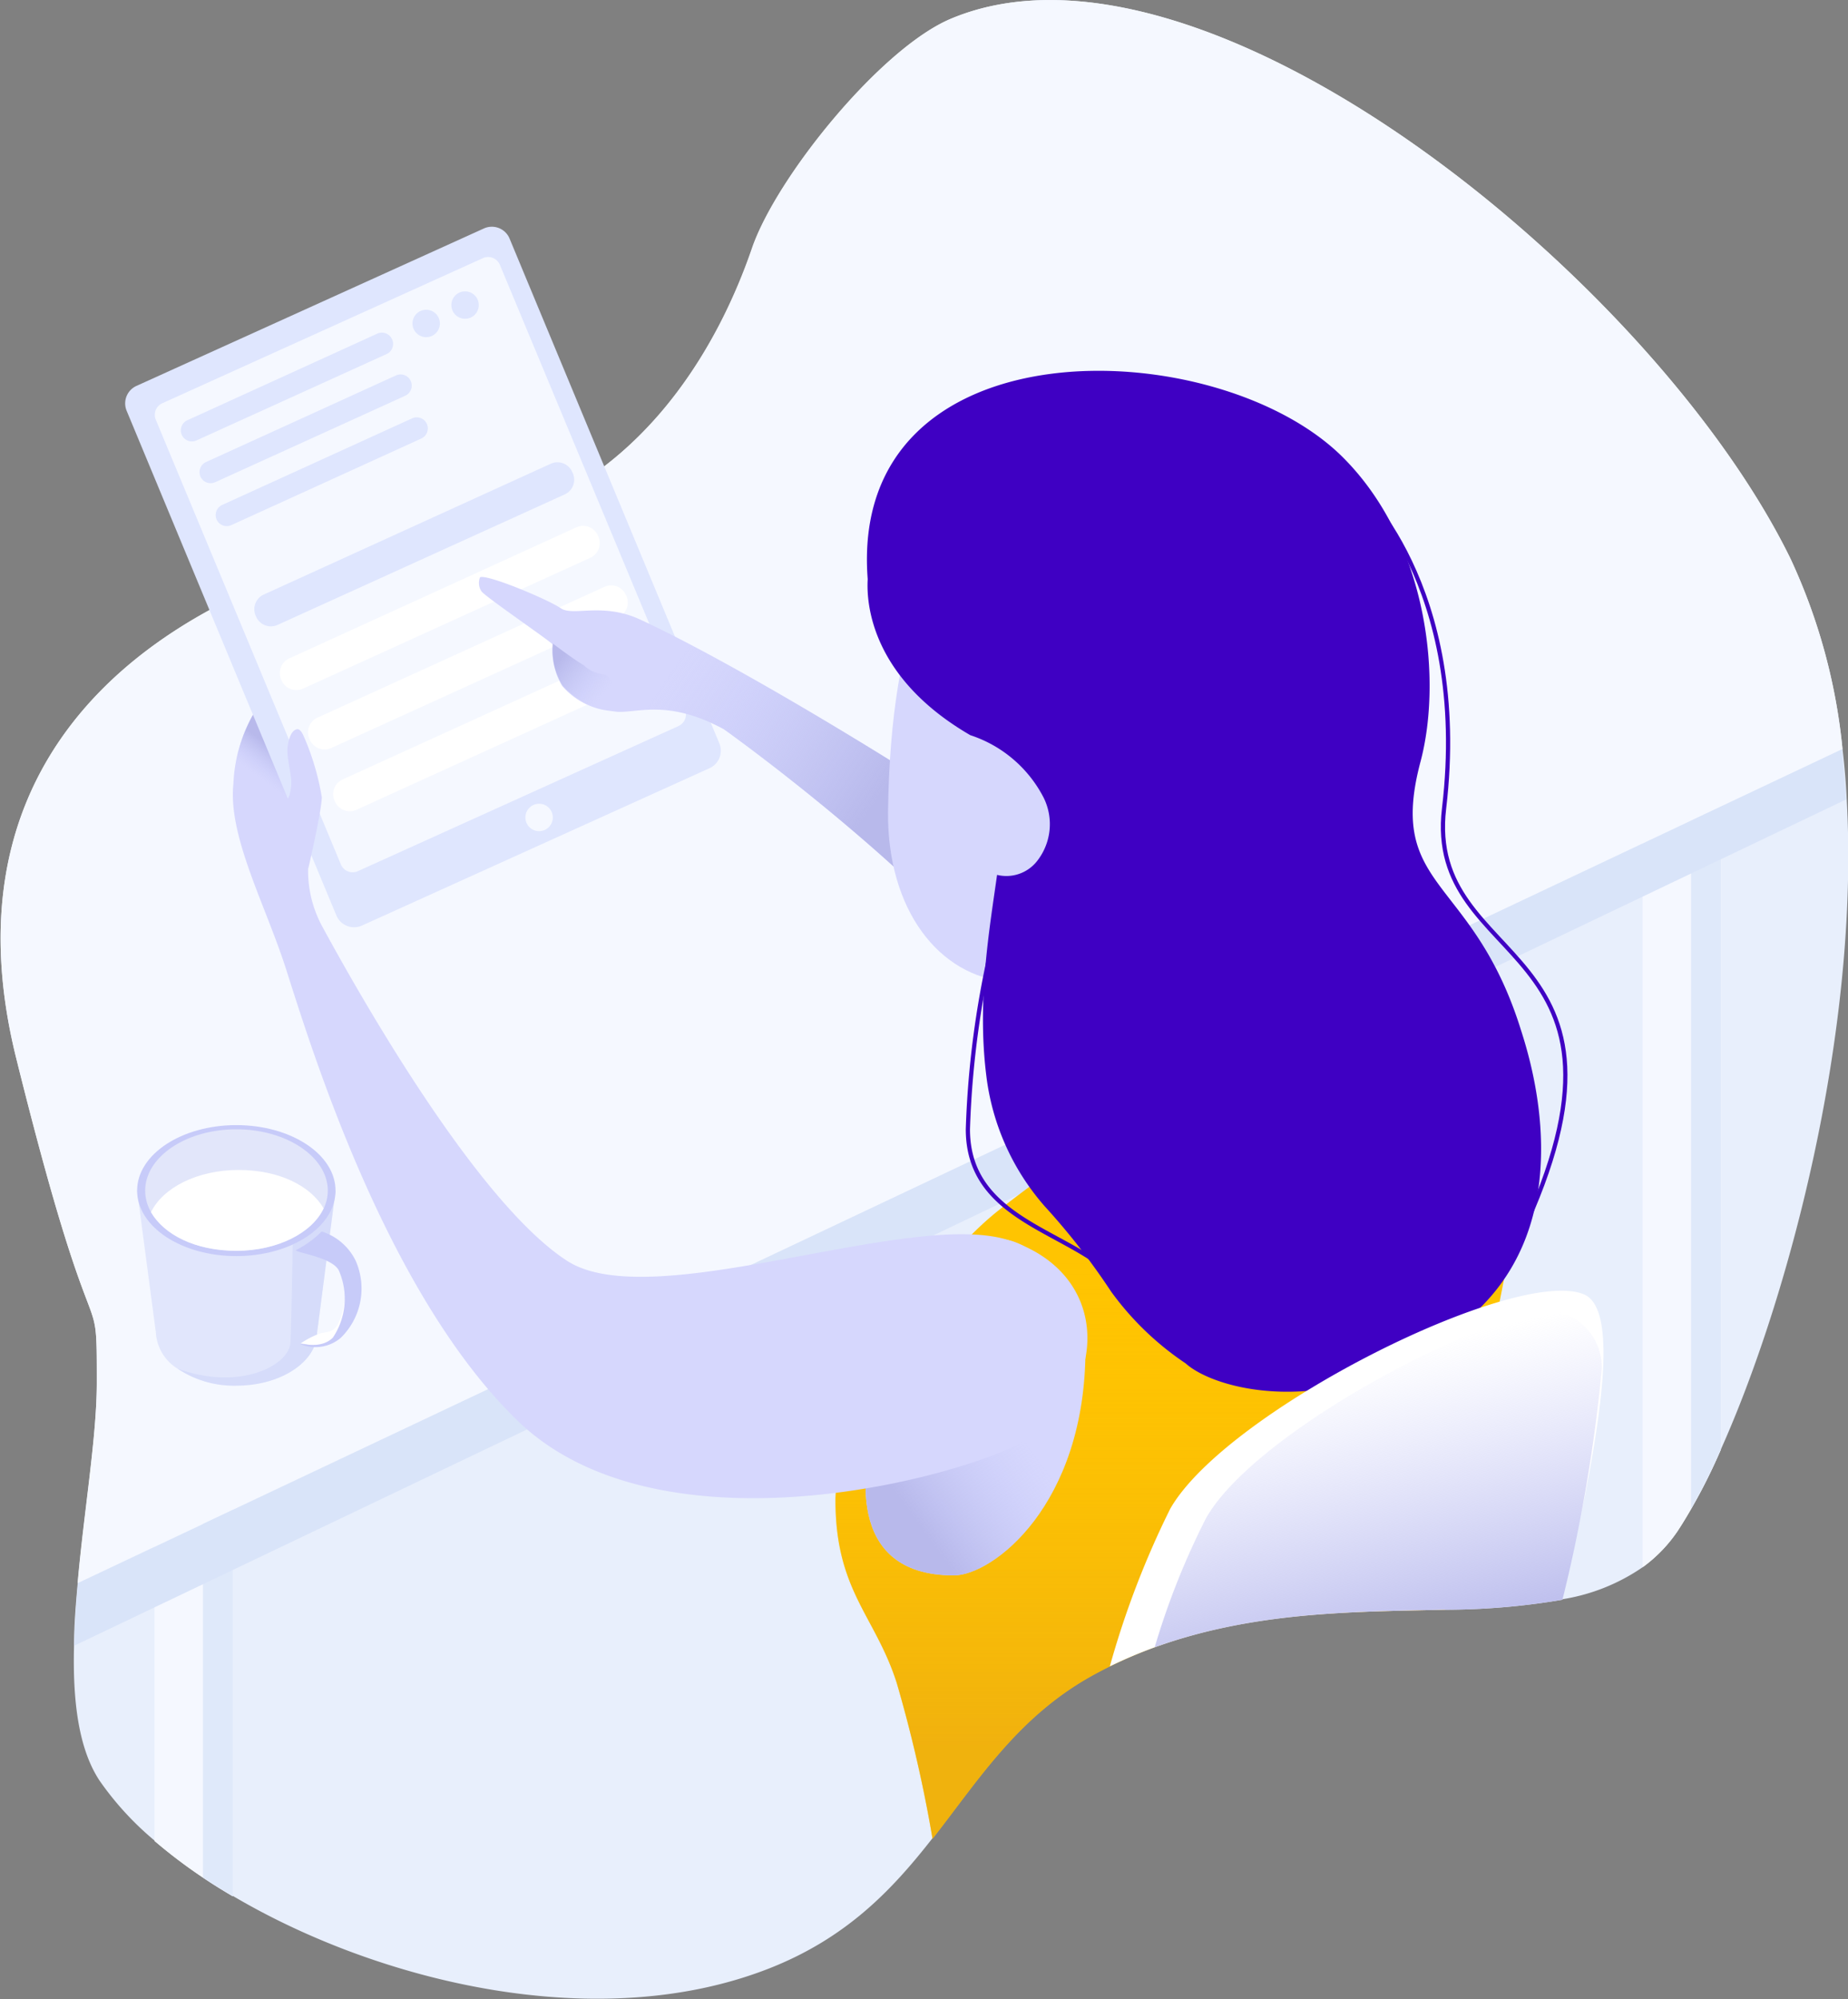 <svg xmlns="http://www.w3.org/2000/svg" xmlns:xlink="http://www.w3.org/1999/xlink" viewBox="0 0 114.56 123.92"><rect x="0" y="0" width="114.56" height="123.92" fill="#808080" stroke="none"/><defs><style>.cls-1{fill:#e8effc;}.cls-2{fill:#f5f8ff;}.cls-3,.cls-4{fill:#d9e4f9;}.cls-3{opacity:0.8;}.cls-5{fill:#ffc401;}.cls-6{opacity:0.5;fill:url(#linear-gradient);}.cls-7{fill:#d6d7fd;}.cls-8{fill:url(#linear-gradient-2);}.cls-9{fill:url(#linear-gradient-3);}.cls-10{fill:#dfe6fe;}.cls-11{fill:#fff;}.cls-12{fill:url(#linear-gradient-4);}.cls-13{fill:#3f00c3;}.cls-14{fill:none;stroke:#3f00c3;stroke-miterlimit:10;stroke-width:0.26px;}.cls-15{fill:url(#linear-gradient-5);}.cls-16{fill:#c9d2f7;opacity:0.46;}.cls-17{fill:#c7cbf9;}.cls-18{fill:#e2e6fa;}.cls-19{fill:url(#linear-gradient-6);}</style><linearGradient id="linear-gradient" x1="73.1" y1="108.15" x2="73.1" y2="77.91" gradientUnits="userSpaceOnUse"><stop offset="0" stop-color="#e29f1a"/><stop offset="1" stop-color="#ffc401" stop-opacity="0"/></linearGradient><linearGradient id="linear-gradient-2" x1="54.74" y1="91.43" x2="61.49" y2="86.51" gradientUnits="userSpaceOnUse"><stop offset="0" stop-color="#b8b9eb"/><stop offset="1" stop-color="#c7cbf9" stop-opacity="0"/></linearGradient><linearGradient id="linear-gradient-3" x1="19.81" y1="48.48" x2="18.65" y2="50.08" xlink:href="#linear-gradient-2"/><linearGradient id="linear-gradient-4" x1="52.84" y1="51.76" x2="40.46" y2="43.26" xlink:href="#linear-gradient-2"/><linearGradient id="linear-gradient-5" x1="34.62" y1="40.96" x2="37.32" y2="43.16" xlink:href="#linear-gradient-2"/><linearGradient id="linear-gradient-6" x1="87.71" y1="102.82" x2="83.47" y2="84.37" xlink:href="#linear-gradient-2"/></defs><title>start-1</title><g id="Capa_2" data-name="Capa 2"><g id="OBJECTS"><path class="cls-1" d="M106.68,89.84A33.88,33.88,0,0,1,104,94.9a9,9,0,0,1-2.15,2.23,12.12,12.12,0,0,1-5,2,43.64,43.64,0,0,1-7.28.62c-6.32.15-13.69.06-20.74,3.51-.29.13-.57.28-.86.43-4.78,2.55-7.24,6.51-10.17,10.26-2.48,3.17-5.3,6.18-10.16,8.08-10.61,4.14-24.19.82-33.22-4.52a33.21,33.21,0,0,1-4.85-3.43,18.87,18.87,0,0,1-3.4-3.71c-1.32-2-1.67-5-1.58-8.39,0-1.26.11-2.56.23-3.88C5.22,93.67,6,89.06,6,85.72c0-7,0,0-5-20.15S11.32,35.62,27.85,33c11.81-1.86,16.85-12,18.77-17.58C48.12,11,54.65,2.93,59,1.14c15.66-6.5,43.57,16.24,52,33.5a36.24,36.24,0,0,1,3.22,11.8c.12,1,.21,2.06.26,3.11C115.29,64,110.84,80.56,106.68,89.84Z"/><path class="cls-2" d="M14.43,87.22v30.32a33.21,33.21,0,0,1-4.85-3.43V87.22Z"/><path class="cls-2" d="M106.68,46.44v43.4A33.88,33.88,0,0,1,104,94.9a9,9,0,0,1-2.15,2.23V46.44Z"/><path class="cls-2" d="M14.43,87.22v30.32c-.64-.38-1.26-.76-1.85-1.16a30.55,30.55,0,0,1-3-2.27V87.22Z"/><path class="cls-2" d="M106.68,46.44v43.4a40.7,40.7,0,0,1-1.85,3.69c-.29.51-.58,1-.85,1.37a9,9,0,0,1-2.15,2.23V46.44Z"/><path class="cls-3" d="M14.43,90.22v27.32c-.64-.38-1.26-.76-1.85-1.16V90.22Z"/><path class="cls-3" d="M106.68,49.44v40.4a40.7,40.7,0,0,1-1.85,3.69V49.44Z"/><path class="cls-2" d="M6,85.72c0-7,0,0-5-20.15S11.3,35.62,27.83,33c11.81-1.86,16.85-12,18.77-17.58C48.1,11,54.63,2.93,59,1.14c15.66-6.5,43.57,16.24,52,33.5a36.24,36.24,0,0,1,3.22,11.8L4.81,98.13C5.2,93.67,6,89.06,6,85.72Z"/><path class="cls-4" d="M114.19,46.44,4.83,98.13c-.12,1.32-.21,2.62-.23,3.88L114.45,49.55Z"/><path class="cls-5" d="M89.58,99.78c-6.58.16-14.29,0-21.6,3.94-4.78,2.55-7.24,6.51-10.17,10.26a85.45,85.45,0,0,0-2.22-9.66c-1.33-4.17-3.79-5.69-3.8-11.31,0-3.67,4.31-13.38,10.13-18s21.75-15,25.25-15.15,5.52,2.59,7,8.75C95.34,73.37,91.32,85.62,89.58,99.78Z"/><path class="cls-6" d="M89.58,99.78c-6.58.16-14.29,0-21.6,3.94-4.78,2.55-7.24,6.51-10.17,10.26a85.45,85.45,0,0,0-2.22-9.66c-1.33-4.17-3.79-5.69-3.8-11.31,0-3.67,4.31-13.38,10.13-18s21.75-15,25.25-15.15,5.52,2.59,7,8.75C95.34,73.37,91.32,85.62,89.58,99.78Z"/><path class="cls-7" d="M54.25,88.15c-.73,2.57-2,9.5,4.88,9.5,2.39,0,8.18-4.33,8.16-14.08C67.29,80.07,60,68,54.25,88.15Z"/><path class="cls-8" d="M54.25,88.15c-.73,2.57-2,9.5,4.88,9.5,2.39,0,8.18-4.33,8.16-14.08C67.29,80.07,60,68,54.25,88.15Z"/><path class="cls-7" d="M62.6,89.78c-6,2.62-22.47,6.12-30.55-1.75s-12.71-22.92-14.33-28c-1.29-4-3.6-8.23-3.25-11.46a9.56,9.56,0,0,1,1.29-4.41l.11-.55,3.28,9.75a4,4,0,0,0-.05.71A7.24,7.24,0,0,0,20,57.47c2.31,4.25,9.55,17.05,15.15,20.68,5.28,3.42,21.31-3.25,27.4-1.27C69.45,79.13,68.58,87.15,62.6,89.78Z"/><path class="cls-9" d="M20.32,58H17c-1.28-3.38-2.82-6.73-2.53-9.41a9.57,9.57,0,0,1,1.29-4.41l.11-.55,3.28,9.75a4,4,0,0,0,0,.71A7.24,7.24,0,0,0,20,57.47Z"/><path class="cls-10" d="M44,47.61,22.44,57.37a1.19,1.19,0,0,1-1.59-.63l-13-31.28a1.19,1.19,0,0,1,.61-1.54L30,14.16a1.19,1.19,0,0,1,1.59.63l13,31.28A1.19,1.19,0,0,1,44,47.61Z"/><path class="cls-2" d="M42.07,45,22.18,54a.79.79,0,0,1-1.05-.42L9.65,26a.79.79,0,0,1,.4-1l19.89-9a.79.79,0,0,1,1.05.42L42.47,44A.79.79,0,0,1,42.07,45Z"/><circle class="cls-2" cx="33.42" cy="50.67" r="0.85"/><circle class="cls-10" cx="26.42" cy="20.05" r="0.85"/><circle class="cls-10" cx="28.83" cy="18.91" r="0.85"/><path class="cls-10" d="M24,21.93,12.18,27.3a.69.69,0,0,1-.91-.34h0a.69.69,0,0,1,.34-.91l11.78-5.37a.69.69,0,0,1,.91.34h0A.69.69,0,0,1,24,21.93Z"/><path class="cls-10" d="M25.12,24.53,13.34,29.89a.69.69,0,0,1-.91-.34h0a.69.69,0,0,1,.34-.91l11.78-5.37a.69.69,0,0,1,.91.34h0A.69.69,0,0,1,25.12,24.53Z"/><path class="cls-10" d="M26.12,27.18,14.34,32.55a.69.69,0,0,1-.91-.34h0a.69.69,0,0,1,.34-.91l11.78-5.37a.69.69,0,0,1,.91.34h0A.69.69,0,0,1,26.12,27.18Z"/><path class="cls-10" d="M35,30.65,17.24,38.72a1,1,0,0,1-1.37-.51h0a1,1,0,0,1,.51-1.37l17.73-8.08a1,1,0,0,1,1.37.51h0A1,1,0,0,1,35,30.65Z"/><path class="cls-11" d="M36.56,34.59,18.82,42.67a1,1,0,0,1-1.37-.51h0A1,1,0,0,1,18,40.78L35.7,32.7a1,1,0,0,1,1.37.51h0A1,1,0,0,1,36.56,34.59Z"/><path class="cls-11" d="M38.31,38.27,20.57,46.35a1,1,0,0,1-1.37-.51h0a1,1,0,0,1,.51-1.37l17.73-8.08a1,1,0,0,1,1.37.51h0A1,1,0,0,1,38.31,38.27Z"/><path class="cls-11" d="M39.87,42.1,22.13,50.18a1,1,0,0,1-1.37-.51h0a1,1,0,0,1,.51-1.37L39,40.22a1,1,0,0,1,1.37.51h0A1,1,0,0,1,39.87,42.1Z"/><path class="cls-7" d="M86.05,73.2c-4,4.62-15.48,0-21.11-8.88S44.87,45.2,44.87,45.2c-3.44-1.87-5.35-1-6.62-1.08l-.46-.06h0a4.55,4.55,0,0,1-2.94-1.54,4.21,4.21,0,0,1-.58-2.57c-.23-.26-4.11-2.91-4.41-3.28a.92.92,0,0,1-.1-.89c.48-.19,4.23,1.39,5,1.92s2.58-.39,4.94.71C51.79,44,90.05,68.57,86.05,73.2Z"/><path class="cls-12" d="M86.05,73.2c-4,4.62-15.48,0-21.11-8.88S44.87,45.2,44.87,45.2c-3.44-1.87-5.35-1-6.62-1.08l-.46-.06h0a4.55,4.55,0,0,1-2.94-1.54,4.21,4.21,0,0,1-.58-2.57c-.23-.26-4.11-2.91-4.41-3.28a.92.92,0,0,1-.1-.89c.48-.19,4.23,1.39,5,1.92s2.58-.39,4.94.71C51.79,44,90.05,68.57,86.05,73.2Z"/><path class="cls-7" d="M55.05,50.34C55,56.4,58.21,60.52,62.47,60.86s11.41-.12,12.82-6.41c2-9,1.39-18.9-3.68-22.28C67.2,29.23,55.36,26.23,55.05,50.34Z"/><path class="cls-7" d="M18.37,45.21c-.29.1-.45.48-.54,1.06s.26,1.81.23,2.3-.16,1.27-.48.83-.92.77-.92.84,2.45,3.6,2.45,3.6.82-3.53.84-4.42a15.82,15.82,0,0,0-1.16-3.87C18.62,45.22,18.5,45.17,18.37,45.21Z"/><path class="cls-13" d="M94.24,63.7a.11.11,0,0,0,0,0c-3-9.44-8.29-8.55-6.18-16.49,1.33-5,.52-13.49-4.77-18.82-7.8-7.87-30.73-8.55-29.5,7.51C53.7,37.4,54,42,60.15,45.57a7.86,7.86,0,0,1,4.56,3.9,3.7,3.7,0,0,1-.41,3.89,2.42,2.42,0,0,1-2.49.87c-.46,3.28-1.24,7.72-.68,12.34a15,15,0,0,0,3.64,8.21,42.55,42.55,0,0,1,4.11,5.28,18.2,18.2,0,0,0,4.62,4.45h0c2.12,1.91,10.74,3.82,18.11-3.3C98.1,75,94.69,65.14,94.24,63.7Z"/><path class="cls-14" d="M84.05,29.94s7.12,6.25,5.47,20.17c-1.2,10.09,13.48,8,4.71,26.57"/><path class="cls-14" d="M62,56.59A58.4,58.4,0,0,0,60,70c0,6.16,7.42,6.31,9.89,10.09"/><path class="cls-15" d="M37.79,44a4.55,4.55,0,0,1-2.94-1.54,4.21,4.21,0,0,1-.58-2.57s1.19.91,1.91,1.34a2.21,2.21,0,0,0,1.37.59A1.56,1.56,0,0,1,37.79,44Z"/><path class="cls-16" d="M20.8,73.8l-1.14,8.78c0,1.83-2.25,3.31-5,3.31A6.28,6.28,0,0,1,11,84.83s0,0,0,0a2.82,2.82,0,0,1-1.34-2.25L8.5,73.8Z"/><path class="cls-16" d="M20.8,73.8l-1.14,8.78c0,1.83-2.25,3.31-5,3.31A6.28,6.28,0,0,1,11,84.83c3.77,1.39,6.84-.13,7-1.56.07-.83.2-9.48.2-9.48Z"/><ellipse class="cls-17" cx="14.65" cy="73.8" rx="6.15" ry="4.06"/><path class="cls-18" d="M20.32,73.8a2.59,2.59,0,0,1-.25,1.1c-.71,1.52-2.86,2.63-5.41,2.63s-4.48-1-5.29-2.39A2.64,2.64,0,0,1,9,73.8C9,71.73,11.51,70,14.65,70S20.32,71.73,20.32,73.8Z"/><path class="cls-11" d="M20.06,74.9c-.71,1.52-2.86,2.63-5.41,2.63s-4.48-1-5.29-2.39c.73-1.52,2.88-2.62,5.42-2.62S19.25,73.51,20.06,74.9Z"/><path class="cls-11" d="M18.64,83.27a5.47,5.47,0,0,1,1.21-.62c.73-.17,1.18.07,1.56-2.25l.32,1-.8,1.25-.44.46s-.37.18-.42.19l-.68.09Z"/><path class="cls-17" d="M18.34,77.49a6,6,0,0,0,1.56-1.12.13.13,0,0,1,.15,0,3.51,3.51,0,0,1,2,1.78,4.27,4.27,0,0,1-.93,4.78,2.43,2.43,0,0,1-2.49.39c0-.09,1.23.35,2-.4a4.33,4.33,0,0,0,.36-4.2C20.52,77.91,18.33,77.65,18.34,77.49Z"/><path class="cls-11" d="M96.86,99.16a43.64,43.64,0,0,1-7.28.62c-5.49.13-11.78.08-18,2.33a28.94,28.94,0,0,0-2.78,1.18,55.33,55.33,0,0,1,3.74-9.76C76,87.44,93.94,78.47,98.19,80.23a1.31,1.31,0,0,1,.5.38C100.44,82.71,98.63,91.36,96.86,99.16Z"/><path class="cls-19" d="M96.86,99.16a43.64,43.64,0,0,1-7.28.62c-5.49.13-11.78.08-18,2.33a46.8,46.8,0,0,1,3.18-8c2.54-4.51,13-10.6,20-12.74a3.52,3.52,0,0,1,4.53,3.56A98.12,98.12,0,0,1,96.86,99.16Z"/></g></g></svg>